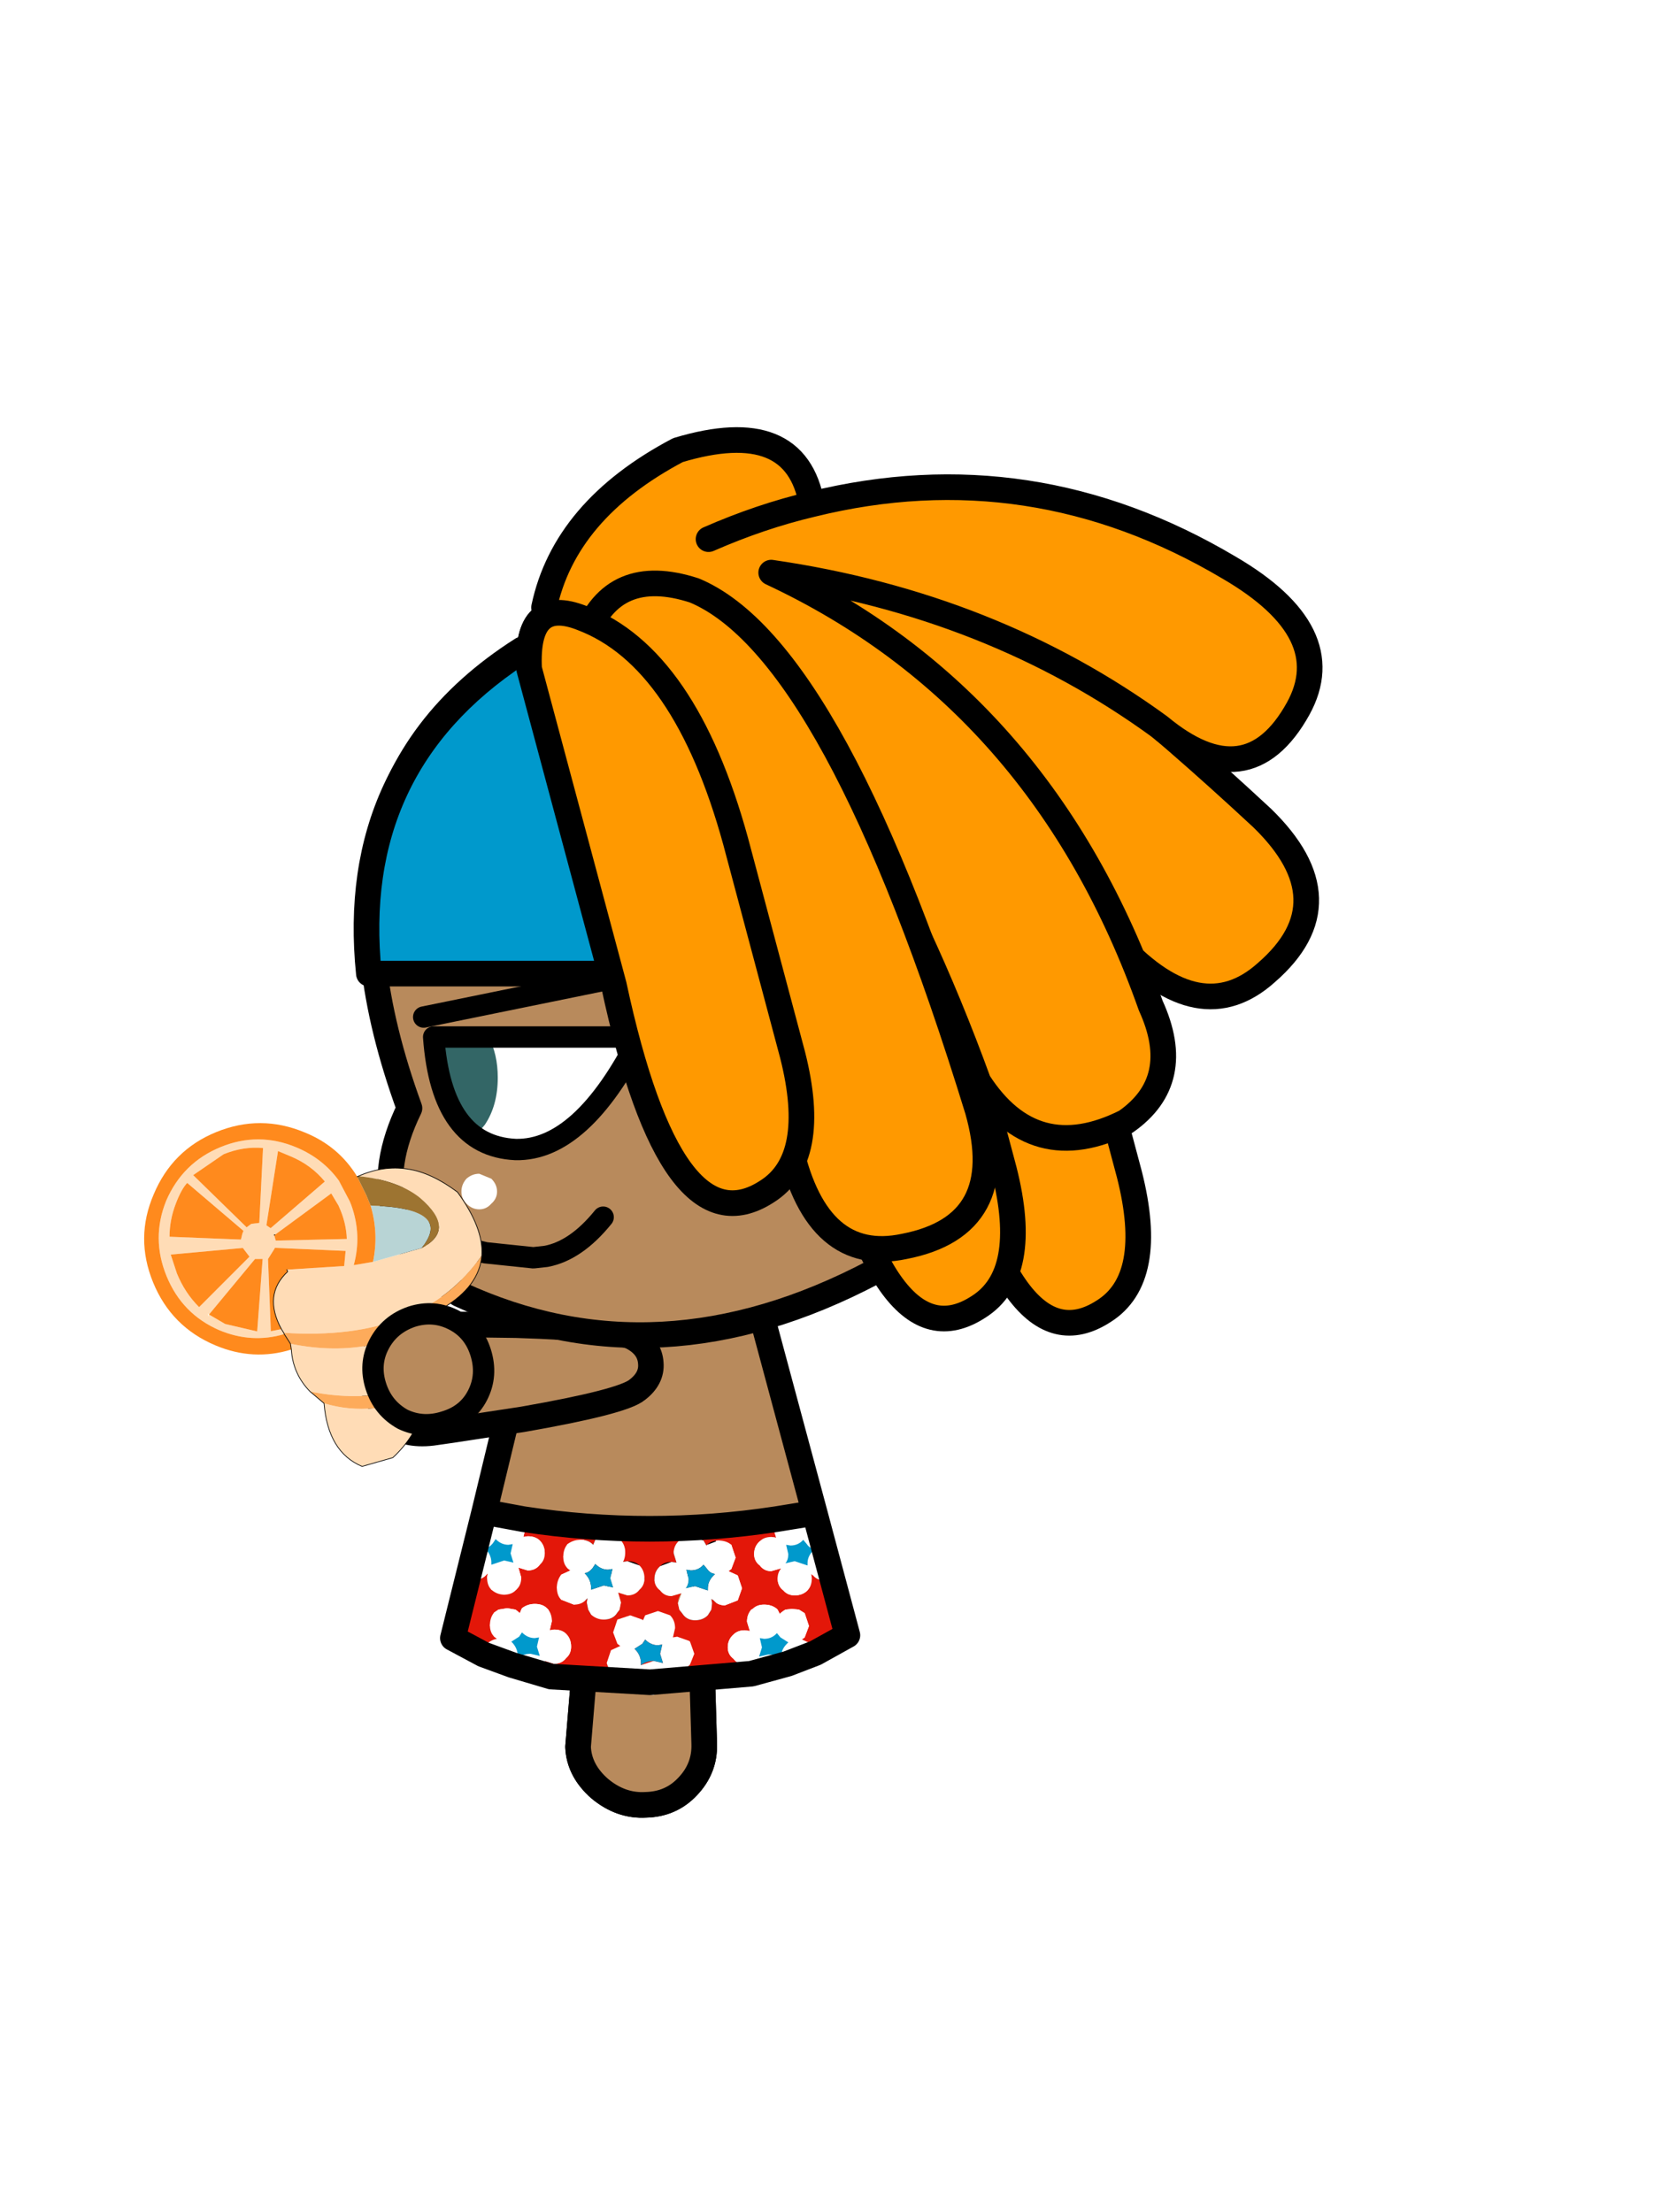 <?xml version="1.0" encoding="UTF-8" standalone="no"?>
<svg xmlns:xlink="http://www.w3.org/1999/xlink" height="155.3px" width="117.75px" xmlns="http://www.w3.org/2000/svg">
  <g transform="matrix(1.0, 0.0, 0.0, 1.0, 45.4, 127.75)">
    <use height="22.4" id="mc24100" transform="matrix(-0.966, -0.259, -0.259, 0.966, 9.279, -20.599)" width="12.95" xlink:href="#sprite0"/>
    <use height="22.4" id="mc22100" transform="matrix(-0.966, -0.259, -0.259, 0.966, 9.279, -20.599)" width="12.95" xlink:href="#sprite0"/>
    <use height="43.25" id="mc21100" transform="matrix(1.0, 0.0, 0.0, 1.0, -9.15, -85.65)" width="20.9" xlink:href="#sprite2"/>
    <use height="20.65" id="mc20100" transform="matrix(0.925, -0.375, 0.375, 0.925, -10.113, -29.517)" width="13.2" xlink:href="#sprite4"/>
    <use height="37.35" id="mc19100" transform="matrix(1.0, 0.0, 0.0, 1.0, -14.5, -46.1)" width="29.5" xlink:href="#sprite6"/>
    <use height="17.25" id="mc18100" transform="matrix(0.126, -0.821, 0.688, -0.221, -11.83, -29.168)" width="18.75" xlink:href="#sprite12"/>
    <use height="20.65" id="mc17210" transform="matrix(0.445, 0.89, -0.89, 0.445, -3.664, -42.305)" width="13.2" xlink:href="#sprite4"/>
    <use height="51.45" id="mc15100" transform="matrix(1.0, 0.0, 0.0, 1.0, -20.25, -84.55)" width="44.95" xlink:href="#sprite13"/>
    <use height="2.5" transform="matrix(1.0, 0.0, 0.0, 1.0, -13.0, -45.35)" width="2.5" xlink:href="#shape16"/>
    <use height="4.35" transform="matrix(1.0, 0.0, 0.0, 1.0, -18.1, -43.05)" width="15.8" xlink:href="#shape17"/>
    <use height="9.4" id="mc11100" transform="matrix(1.0, 0.0, 0.0, 1.0, -15.7, -55.7)" width="16.0" xlink:href="#sprite15"/>
    <use height="25.85" id="mc10100" transform="matrix(1.0, 0.0, 0.0, 1.0, -20.55, -84.35)" width="45.0" xlink:href="#sprite17"/>
    <use height="4.5" transform="matrix(-1.0, 0.0, 0.0, 1.0, -0.2, -60.1)" width="16.2" xlink:href="#shape23"/>
    <use height="43.25" id="mc8100" transform="matrix(1.0, 0.0, 0.0, 1.0, 14.5, -77.25)" width="20.9" xlink:href="#sprite2"/>
    <use height="43.25" id="mc7100" transform="matrix(1.0, 0.0, 0.0, 1.0, 5.7, -77.55)" width="20.9" xlink:href="#sprite2"/>
    <use height="48.55" id="hide_hat2" transform="matrix(0.866, -0.5, 0.5, 0.866, -0.372, -88.926)" width="29.9" xlink:href="#sprite19"/>
    <use height="50.8" id="hide_hat" transform="matrix(1.0, 0.0, 0.0, 1.0, -8.1, -97.75)" width="55.55" xlink:href="#sprite21"/>
    <use height="48.55" id="mc4100" transform="matrix(1.0, 0.0, 0.0, 1.0, -5.2, -87.7)" width="29.9" xlink:href="#sprite19"/>
    <use height="43.25" id="mc3100" transform="matrix(1.0, 0.0, 0.0, 1.0, -9.15, -85.65)" width="20.9" xlink:href="#sprite2"/>
    <use height="32.05" id="mc2210" transform="matrix(0.759, 0.644, -0.644, 0.759, -24.768, -60.429)" width="33.45" xlink:href="#sprite23"/>
    <use height="9.35" id="mc1210" transform="matrix(0.887, 0.458, -0.458, 0.887, -17.306, -37.871)" width="9.3" xlink:href="#sprite25"/>
    <use height="0.0" id="hat" transform="matrix(1.0, 0.0, 0.0, 1.0, -33.95, -114.3)" width="0.0" xlink:href="#sprite27"/>
  </g>
  <defs>
    <g id="sprite0" transform="matrix(1.0, 0.0, 0.0, 1.0, 6.45, 11.2)">
      <use height="20.6" id="mc100" transform="matrix(1.0, 0.0, 0.0, 1.0, -5.55, -10.3)" width="11.15" xlink:href="#sprite1"/>
      <use height="22.4" transform="matrix(1.0, 0.0, 0.0, 1.0, -6.45, -11.2)" width="12.95" xlink:href="#shape1"/>
    </g>
    <g id="sprite1" transform="matrix(1.0, 0.0, 0.0, 1.0, 5.55, 10.3)">
      <use height="20.6" transform="matrix(1.0, 0.0, 0.0, 1.0, -5.55, -10.3)" width="11.15" xlink:href="#shape0"/>
    </g>
    <g id="shape0" transform="matrix(1.0, 0.0, 0.0, 1.0, 5.55, 10.3)">
      <path d="M5.4 -5.05 L3.15 7.4 Q2.65 9.0 0.9 9.85 -0.85 10.65 -2.5 10.1 -4.2 9.6 -5.0 8.1 -5.85 6.55 -5.35 4.9 L-1.7 -7.25 Q-1.2 -8.9 0.05 -9.7 1.4 -10.6 3.05 -10.1 4.6 -9.65 5.25 -8.15 5.85 -6.75 5.4 -5.05" fill="#b88a5c" fill-rule="evenodd" stroke="none"/>
    </g>
    <g id="shape1" transform="matrix(1.0, 0.0, 0.0, 1.0, 6.45, 11.2)">
      <path d="M3.05 -10.1 Q4.6 -9.65 5.25 -8.15 5.85 -6.75 5.4 -5.05 L3.15 7.4 Q2.65 9.0 0.9 9.85 -0.85 10.65 -2.5 10.1 -4.2 9.6 -5.0 8.1 -5.85 6.55 -5.35 4.9 L-1.7 -7.25 Q-1.2 -8.9 0.05 -9.7 1.4 -10.6 3.05 -10.1 Z" fill="none" stroke="#000000" stroke-linecap="round" stroke-linejoin="round" stroke-width="1.8"/>
    </g>
    <g id="sprite2" transform="matrix(1.0, 0.0, 0.0, 1.0, 10.3, 21.6)">
      <use height="41.45" id="mc100" transform="matrix(1.0, 0.0, 0.0, 1.0, -9.4, -20.7)" width="19.1" xlink:href="#sprite3"/>
      <use height="43.25" transform="matrix(1.0, 0.0, 0.0, 1.0, -10.3, -21.6)" width="20.9" xlink:href="#shape3"/>
    </g>
    <g id="sprite3" transform="matrix(1.0, 0.0, 0.0, 1.0, 9.55, 20.7)">
      <use height="41.45" transform="matrix(1.0, 0.0, 0.0, 1.0, -9.55, -20.7)" width="19.1" xlink:href="#shape2"/>
    </g>
    <g id="shape2" transform="matrix(1.0, 0.0, 0.0, 1.0, 9.55, 20.7)">
      <path d="M-9.55 -16.75 Q-9.8 -21.9 -5.8 -20.3 1.4 -17.55 4.95 -4.65 L8.95 10.35 Q10.8 17.65 7.15 19.95 0.45 24.3 -3.6 5.45 L-9.55 -16.75" fill="#ff9900" fill-rule="evenodd" stroke="none"/>
    </g>
    <g id="shape3" transform="matrix(1.0, 0.0, 0.0, 1.0, 10.3, 21.6)">
      <path d="M-9.4 -16.75 L-3.45 5.45 Q0.6 24.3 7.3 19.95 10.95 17.65 9.1 10.35 L5.1 -4.65 Q1.55 -17.55 -5.65 -20.3 -9.65 -21.9 -9.4 -16.75 Z" fill="none" stroke="#000000" stroke-linecap="round" stroke-linejoin="round" stroke-width="1.8"/>
    </g>
    <g id="sprite4" transform="matrix(1.0, 0.0, 0.0, 1.0, 6.95, 9.7)">
      <use height="17.65" id="mc100" transform="matrix(1.068, 0.0, 0.0, 1.068, -6.064, -8.798)" width="10.7" xlink:href="#sprite5"/>
      <use height="20.65" transform="matrix(1.0, 0.0, 0.0, 1.0, -6.95, -9.7)" width="13.2" xlink:href="#shape5"/>
    </g>
    <g id="sprite5" transform="matrix(1.0, 0.0, 0.0, 1.0, 5.35, 8.8)">
      <use height="17.65" transform="matrix(1.0, 0.0, 0.0, 1.0, -5.35, -8.8)" width="10.7" xlink:href="#shape4"/>
    </g>
    <g id="shape4" transform="matrix(1.0, 0.0, 0.0, 1.0, 5.35, 8.8)">
      <path d="M4.1 -8.65 Q5.05 -8.25 5.3 -7.05 5.55 -5.85 3.65 0.55 L1.75 6.3 Q1.15 8.0 -0.1 8.55 -1.55 9.15 -3.05 8.55 -4.55 7.9 -5.15 6.5 -5.65 5.15 -4.85 3.55 L-2.1 -1.85 Q1.05 -7.75 2.1 -8.4 3.15 -9.05 4.1 -8.65" fill="#b88a5c" fill-rule="evenodd" stroke="none"/>
    </g>
    <g id="shape5" transform="matrix(1.0, 0.0, 0.0, 1.0, 6.95, 9.7)">
      <path d="M1.9 -8.35 Q0.8 -7.65 -2.6 -1.35 L-4.9 3.1 Q-2.1 5.7 2.0 6.0 L3.55 1.2 Q5.6 -5.65 5.3 -6.95 5.05 -8.25 4.05 -8.65 3.0 -9.1 1.9 -8.35 M-4.9 3.1 L-5.55 4.4 Q-6.4 6.15 -5.85 7.55 -5.2 9.05 -3.6 9.7 L-0.45 9.75 Q0.9 9.15 1.55 7.35 L2.0 6.0" fill="none" stroke="#000000" stroke-linecap="round" stroke-linejoin="round" stroke-width="1.8"/>
    </g>
    <g id="sprite6" transform="matrix(1.0, 0.0, 0.0, 1.0, 14.75, 21.0)">
      <use height="11.45" id="mc300" transform="matrix(1.0, 0.0, 0.0, 1.0, -13.85, 4.0)" width="27.7" xlink:href="#sprite7"/>
      <use height="24.7" id="mc200" transform="matrix(1.0, 0.0, 0.0, 1.0, -11.65, -20.05)" width="23.25" xlink:href="#sprite8"/>
      <use height="11.25" id="mc100" transform="matrix(1.0, 0.0, 0.0, 1.0, -12.8, 3.65)" width="25.6" xlink:href="#sprite9"/>
      <use height="8.4" id="mc101" transform="matrix(1.0, 0.0, 0.0, 1.0, -11.6, 5.4)" width="23.15" xlink:href="#sprite10"/>
      <use height="5.9" transform="matrix(1.0, 0.0, 0.0, 1.0, -3.05, 10.45)" width="6.15" xlink:href="#shape10"/>
      <use height="1.8" transform="matrix(1.0, 0.0, 0.0, 1.0, -1.1, 12.45)" width="2.0" xlink:href="#sprite11"/>
      <use height="37.35" transform="matrix(1.0, 0.0, 0.0, 1.0, -14.75, -21.0)" width="29.5" xlink:href="#shape12"/>
    </g>
    <g id="sprite7" transform="matrix(1.0, 0.0, 0.0, 1.0, 0.0, 0.0)">
      <use height="11.45" transform="matrix(1.0, 0.0, 0.0, 1.0, 0.0, 0.0)" width="27.7" xlink:href="#shape6"/>
    </g>
    <g id="shape6" transform="matrix(1.0, 0.0, 0.0, 1.0, 0.0, 0.0)">
      <path d="M26.1 4.3 L26.65 4.2 27.7 8.15 25.45 9.4 25.15 8.75 24.5 8.45 24.7 8.3 25.0 7.5 24.7 6.6 24.3 6.35 23.8 6.3 23.35 6.35 Q23.15 6.45 23.0 6.6 L22.95 6.65 22.8 6.35 22.75 6.3 Q22.4 6.0 21.85 6.0 21.35 6.0 21.05 6.3 L20.95 6.35 Q20.65 6.7 20.65 7.2 L20.85 7.85 20.5 7.8 Q20.0 7.8 19.7 8.1 19.3 8.45 19.3 9.0 19.3 9.5 19.7 9.8 20.0 10.2 20.5 10.2 L21.2 10.0 Q20.95 10.3 20.95 10.7 L20.95 10.85 16.4 11.45 16.2 10.8 10.7 11.4 6.65 10.9 6.65 10.65 6.45 9.95 7.1 10.15 Q7.65 10.15 7.95 9.75 8.3 9.45 8.3 8.95 8.3 8.4 7.95 8.05 7.65 7.75 7.1 7.75 L6.8 7.8 6.95 7.15 6.7 6.35 6.6 6.25 Q6.3 5.95 5.75 5.95 5.25 5.95 4.85 6.25 L4.8 6.35 4.7 6.6 4.65 6.55 4.4 6.35 3.8 6.25 3.2 6.35 2.9 6.55 Q2.6 6.9 2.6 7.45 2.6 7.95 2.9 8.25 L3.1 8.4 Q2.75 8.45 2.45 8.7 L2.15 9.5 0.0 8.35 1.05 4.2 1.5 4.25 Q2.05 4.25 2.35 3.9 L2.45 3.8 2.4 4.1 Q2.4 4.65 2.7 4.95 L3.6 5.3 4.45 4.95 4.8 4.1 4.6 3.4 5.25 3.6 Q5.8 3.6 6.1 3.2 L6.45 2.4 Q6.45 1.85 6.1 1.5 5.8 1.2 5.25 1.2 L4.95 1.25 5.1 0.6 4.95 0.0 Q13.8 1.35 22.7 0.0 L22.5 0.65 22.7 1.3 22.35 1.25 Q21.85 1.25 21.55 1.55 21.15 1.9 21.15 2.45 21.15 2.95 21.55 3.25 21.85 3.65 22.35 3.65 L23.05 3.45 Q22.8 3.75 22.8 4.15 22.8 4.7 23.2 5.0 23.5 5.35 24.0 5.35 24.55 5.35 24.9 5.0 L25.2 4.15 25.15 3.85 25.3 3.95 Q25.6 4.3 26.1 4.3 M17.8 1.85 L17.6 1.5 Q17.25 1.2 16.7 1.2 16.2 1.2 15.9 1.5 15.5 1.85 15.5 2.4 L15.7 3.05 15.35 3.0 Q14.85 3.0 14.55 3.3 14.15 3.65 14.15 4.2 14.15 4.7 14.55 5.0 14.85 5.4 15.35 5.4 L16.05 5.2 Q15.8 5.5 15.8 5.9 L15.9 6.35 16.2 6.75 Q16.5 7.1 17.0 7.1 17.55 7.1 17.9 6.75 L18.15 6.35 18.2 5.9 18.15 5.6 18.3 5.7 Q18.6 6.05 19.1 6.05 L20.0 5.7 20.3 4.85 20.0 3.95 19.35 3.65 19.55 3.5 19.85 2.7 19.55 1.8 Q19.2 1.5 18.65 1.5 18.15 1.5 17.85 1.8 L17.8 1.85 M11.75 1.45 Q11.45 1.15 10.9 1.15 10.4 1.15 10.0 1.45 L9.85 1.8 9.8 1.75 Q9.5 1.45 8.95 1.45 8.45 1.45 8.05 1.75 7.75 2.1 7.75 2.65 7.75 3.15 8.05 3.45 L8.25 3.6 7.6 3.9 Q7.3 4.3 7.3 4.8 7.3 5.35 7.6 5.65 L8.5 6.0 9.35 5.65 9.45 5.55 9.4 5.85 9.5 6.35 9.7 6.7 10.6 7.05 Q11.15 7.05 11.45 6.7 L11.7 6.35 11.8 5.85 11.6 5.15 12.25 5.35 Q12.8 5.35 13.1 4.95 13.45 4.65 13.45 4.15 L13.1 3.25 Q12.8 2.95 12.25 2.95 L11.95 3.0 12.1 2.35 Q12.1 1.8 11.75 1.45" fill="#e31709" fill-rule="evenodd" stroke="none"/>
    </g>
    <g id="sprite8" transform="matrix(1.0, 0.0, 0.0, 1.0, 11.65, 12.35)">
      <use height="24.7" transform="matrix(1.0, 0.0, 0.0, 1.0, -11.65, -12.35)" width="23.25" xlink:href="#shape7"/>
    </g>
    <g id="shape7" transform="matrix(1.0, 0.0, 0.0, 1.0, 11.65, 12.35)">
      <path d="M-8.9 11.7 L-10.8 11.35 -11.65 11.2 -8.75 -0.45 8.6 -0.45 11.6 11.2 10.7 11.4 8.85 11.7 Q-0.05 13.05 -8.9 11.7 M5.55 -12.35 L8.6 -0.45 -8.75 -0.45 -6.95 -12.3 5.55 -12.35" fill="#b88a5c" fill-rule="evenodd" stroke="none"/>
    </g>
    <g id="sprite9" transform="matrix(1.0, 0.0, 0.0, 1.0, 12.8, 5.6)">
      <use height="11.25" transform="matrix(1.0, 0.0, 0.0, 1.0, -12.8, -5.6)" width="25.6" xlink:href="#shape8"/>
    </g>
    <g id="shape8" transform="matrix(1.0, 0.0, 0.0, 1.0, 12.8, 5.6)">
      <path d="M9.85 -3.4 L9.55 -3.45 9.7 -2.8 Q9.7 -2.4 9.5 -2.15 L10.15 -2.3 11.05 -2.0 11.05 -2.15 Q11.05 -2.65 11.45 -3.05 L11.55 -3.15 Q11.2 -3.2 11.0 -3.5 L10.75 -3.8 Q10.4 -3.4 9.85 -3.4 M3.75 -2.05 Q3.4 -1.65 2.85 -1.65 L2.55 -1.7 2.7 -1.05 Q2.7 -0.65 2.5 -0.4 L3.15 -0.55 4.05 -0.25 4.05 -0.4 Q4.05 -0.9 4.45 -1.3 L4.55 -1.4 Q4.2 -1.45 4.0 -1.75 L3.75 -2.05 M3.95 -3.4 L4.0 -3.45 4.8 -3.75 5.7 -3.45 6.0 -2.55 5.7 -1.75 5.5 -1.6 6.15 -1.3 6.45 -0.4 6.15 0.45 5.25 0.8 Q4.75 0.8 4.45 0.45 L4.3 0.35 4.35 0.65 4.3 1.1 4.05 1.5 Q3.7 1.85 3.15 1.85 2.65 1.85 2.35 1.5 L2.05 1.1 1.95 0.65 2.2 -0.05 1.5 0.15 Q1.0 0.15 0.7 -0.25 0.3 -0.55 0.3 -1.05 0.3 -1.6 0.7 -1.95 L1.5 -2.25 1.85 -2.2 1.65 -2.85 Q1.65 -3.4 2.05 -3.75 L2.85 -4.05 3.75 -3.75 3.95 -3.4 M8.85 -5.25 L10.7 -5.55 10.75 -5.5 10.95 -5.15 11.0 -5.2 Q11.25 -5.5 11.65 -5.5 L12.8 -1.05 12.25 -0.95 Q11.75 -0.95 11.45 -1.3 L11.3 -1.4 11.35 -1.1 Q11.35 -0.55 11.05 -0.25 10.7 0.1 10.15 0.1 9.65 0.1 9.35 -0.25 8.95 -0.55 8.95 -1.1 L9.2 -1.8 8.5 -1.6 Q8.0 -1.6 7.7 -2.0 7.3 -2.3 7.3 -2.8 7.3 -3.35 7.7 -3.7 L8.5 -4.0 8.85 -3.95 8.65 -4.6 8.85 -5.25 M10.65 3.2 L11.3 3.5 11.6 4.15 9.65 4.9 7.1 5.6 7.1 5.45 Q7.1 5.05 7.35 4.75 L6.65 4.95 Q6.15 4.95 5.85 4.55 5.45 4.25 5.45 3.75 5.45 3.2 5.85 2.85 6.15 2.55 6.65 2.55 L7.0 2.6 6.8 1.95 Q6.8 1.45 7.1 1.1 L7.2 1.05 Q7.5 0.75 8.0 0.75 8.55 0.75 8.9 1.05 L8.95 1.1 9.1 1.4 9.15 1.35 9.5 1.1 9.95 1.05 10.45 1.1 10.85 1.35 11.15 2.25 10.85 3.05 10.65 3.2 M9.15 3.05 L8.9 2.75 Q8.55 3.15 8.0 3.15 L7.7 3.1 7.85 3.75 7.65 4.4 8.3 4.25 Q8.85 4.25 9.2 4.55 L9.2 4.4 Q9.2 3.9 9.6 3.5 L9.7 3.4 9.15 3.05 M-11.0 -5.2 L-10.85 -5.55 -10.8 -5.6 -8.9 -5.25 -8.75 -4.65 -8.9 -4.0 -8.6 -4.05 Q-8.05 -4.05 -7.75 -3.75 -7.4 -3.4 -7.4 -2.85 -7.4 -2.35 -7.75 -2.05 -8.05 -1.65 -8.6 -1.65 L-9.25 -1.85 -9.05 -1.15 Q-9.05 -0.6 -9.4 -0.3 -9.7 0.05 -10.25 0.05 -10.75 0.05 -11.15 -0.3 L-11.45 -1.15 -11.4 -1.45 -11.5 -1.35 Q-11.8 -1.0 -12.35 -1.0 L-12.8 -1.05 -11.7 -5.55 Q-11.3 -5.5 -11.05 -5.25 L-11.0 -5.2 M-11.05 -3.55 Q-11.3 -3.25 -11.6 -3.2 L-11.5 -3.1 Q-11.15 -2.7 -11.15 -2.2 L-11.15 -2.05 -10.25 -2.35 -9.6 -2.2 -9.8 -2.85 -9.65 -3.5 -9.95 -3.45 Q-10.45 -3.45 -10.85 -3.85 L-11.05 -3.55 M-6.1 -2.6 L-5.8 -3.5 -4.9 -3.8 Q-4.35 -3.8 -4.05 -3.5 L-4.0 -3.45 -3.85 -3.8 -2.95 -4.1 Q-2.4 -4.1 -2.1 -3.8 -1.75 -3.45 -1.75 -2.9 -1.75 -2.55 -1.9 -2.25 L-1.6 -2.3 -0.75 -2.0 Q-0.4 -1.65 -0.4 -1.1 -0.4 -0.6 -0.75 -0.3 -1.05 0.1 -1.6 0.1 L-2.25 -0.1 -2.05 0.6 -2.15 1.1 -2.4 1.45 Q-2.7 1.8 -3.25 1.8 -3.75 1.8 -4.15 1.45 L-4.35 1.1 -4.45 0.6 -4.4 0.3 -4.5 0.4 Q-4.8 0.75 -5.35 0.75 L-6.25 0.4 -6.55 -0.45 -6.25 -1.35 -5.6 -1.65 -5.8 -1.8 -6.1 -2.6 M-2.95 -1.7 Q-3.45 -1.7 -3.85 -2.1 L-4.05 -1.8 Q-4.3 -1.5 -4.6 -1.45 L-4.5 -1.35 Q-4.15 -0.95 -4.15 -0.45 L-4.15 -0.3 -3.25 -0.6 -2.6 -0.45 -2.8 -1.1 -2.65 -1.75 -2.95 -1.7 M-5.9 2.8 Q-5.55 3.15 -5.55 3.7 -5.55 4.2 -5.9 4.5 -6.2 4.9 -6.75 4.9 L-7.4 4.7 -7.2 5.4 -7.2 5.65 -9.65 5.0 -11.7 4.25 -11.4 3.45 -10.75 3.15 -10.95 3.0 -11.25 2.2 -10.95 1.3 -10.65 1.1 -10.05 1.0 -9.45 1.1 -9.2 1.3 -9.15 1.35 -9.05 1.1 -9.0 1.0 Q-8.6 0.7 -8.1 0.7 -7.55 0.7 -7.25 1.0 L-7.15 1.1 Q-6.9 1.45 -6.9 1.9 L-7.05 2.55 -6.75 2.5 Q-6.2 2.5 -5.9 2.8 M-9.2 3.0 L-9.75 3.35 -9.65 3.45 Q-9.3 3.85 -9.3 4.35 L-9.3 4.5 Q-8.9 4.2 -8.4 4.2 L-7.75 4.35 -7.95 3.7 -7.8 3.05 -8.1 3.1 Q-8.6 3.1 -9.0 2.7 L-9.2 3.0" fill="#ffffff" fill-rule="evenodd" stroke="none"/>
    </g>
    <g id="sprite10" transform="matrix(1.0, 0.0, 0.0, 1.0, 11.6, 4.2)">
      <use height="8.4" transform="matrix(1.0, 0.0, 0.0, 1.0, -11.6, -4.2)" width="23.15" xlink:href="#shape9"/>
    </g>
    <g id="shape9" transform="matrix(1.0, 0.0, 0.0, 1.0, 11.6, 4.2)">
      <path d="M4.55 -1.75 L4.45 -1.65 Q4.05 -1.25 4.05 -0.75 L4.05 -0.6 3.15 -0.9 2.5 -0.75 Q2.7 -1.0 2.7 -1.4 L2.55 -2.05 2.85 -2.0 Q3.4 -2.0 3.75 -2.4 L4.0 -2.1 Q4.2 -1.8 4.55 -1.75 M9.7 -3.15 L9.55 -3.8 9.85 -3.75 Q10.4 -3.75 10.75 -4.15 L11.0 -3.85 Q11.2 -3.55 11.55 -3.5 L11.45 -3.4 Q11.05 -3.0 11.05 -2.5 L11.05 -2.35 10.15 -2.65 9.5 -2.5 Q9.7 -2.75 9.7 -3.15 M9.15 2.7 L9.7 3.05 9.6 3.15 Q9.2 3.55 9.2 4.05 L9.2 4.2 Q8.85 3.9 8.3 3.9 L7.65 4.05 7.85 3.4 7.7 2.75 8.0 2.8 Q8.55 2.8 8.9 2.4 L9.15 2.7 M-9.2 2.65 L-9.0 2.35 Q-8.6 2.75 -8.1 2.75 L-7.8 2.7 -7.95 3.35 -7.75 4.0 -8.4 3.85 Q-8.9 3.85 -9.3 4.15 L-9.3 4.0 Q-9.3 3.5 -9.65 3.1 L-9.75 3.0 -9.2 2.65 M-2.95 -2.05 L-2.65 -2.1 -2.8 -1.45 -2.6 -0.8 -3.25 -0.95 -4.15 -0.65 -4.15 -0.8 Q-4.15 -1.3 -4.5 -1.7 L-4.6 -1.8 Q-4.3 -1.85 -4.05 -2.15 L-3.85 -2.45 Q-3.45 -2.05 -2.95 -2.05 M-11.05 -3.9 L-10.85 -4.2 Q-10.45 -3.8 -9.95 -3.8 L-9.65 -3.85 -9.8 -3.2 -9.6 -2.55 -10.25 -2.7 -11.15 -2.4 -11.15 -2.55 Q-11.15 -3.05 -11.5 -3.45 L-11.6 -3.55 Q-11.3 -3.6 -11.05 -3.9" fill="#0099cc" fill-rule="evenodd" stroke="none"/>
    </g>
    <g id="shape10" transform="matrix(1.0, 0.0, 0.0, 1.0, 3.1, 2.95)">
      <path d="M0.5 -0.55 Q0.0 -0.55 -0.4 -0.95 L-0.6 -0.65 -1.15 -0.3 -1.05 -0.2 Q-0.7 0.2 -0.7 0.7 L-0.7 0.85 0.2 0.55 0.85 0.7 0.65 0.05 0.8 -0.6 0.5 -0.55 M2.75 -0.8 L3.05 0.05 2.75 0.8 2.7 0.85 Q2.4 1.25 1.85 1.25 L1.2 1.05 1.4 1.75 1.3 2.25 1.05 2.6 0.2 2.95 Q-0.3 2.95 -0.7 2.6 L-0.9 2.25 -1.0 1.75 -0.95 1.45 -1.05 1.55 Q-1.35 1.9 -1.9 1.9 L-2.8 1.55 -3.1 0.7 -2.8 -0.2 -2.15 -0.5 -2.35 -0.65 -2.65 -1.45 -2.35 -2.35 -1.45 -2.65 -0.6 -2.35 -0.55 -2.3 -0.4 -2.65 0.5 -2.95 1.35 -2.65 Q1.7 -2.3 1.7 -1.75 L1.55 -1.1 1.85 -1.15 2.7 -0.85 2.75 -0.8" fill="#ffffff" fill-rule="evenodd" stroke="none"/>
    </g>
    <g id="sprite11" transform="matrix(1.0, 0.0, 0.0, 1.0, 0.0, 0.0)">
      <use height="1.8" transform="matrix(1.0, 0.0, 0.0, 1.0, 0.0, 0.0)" width="2.0" xlink:href="#shape11"/>
    </g>
    <g id="shape11" transform="matrix(1.0, 0.0, 0.0, 1.0, 0.0, 0.0)">
      <path d="M1.65 0.4 L1.95 0.35 1.8 1.0 2.0 1.65 1.35 1.5 Q0.85 1.5 0.45 1.8 L0.45 1.65 Q0.45 1.15 0.1 0.75 L0.0 0.65 0.55 0.3 0.75 0.0 Q1.15 0.4 1.65 0.4" fill="#0099cc" fill-rule="evenodd" stroke="none"/>
    </g>
    <g id="shape12" transform="matrix(1.0, 0.0, 0.0, 1.0, 14.75, 21.0)">
      <path d="M8.85 4.0 Q-0.05 5.35 -8.9 4.0 L-10.8 3.65 -11.65 3.5 -13.85 12.35 -11.7 13.5 -9.65 14.25 -6.95 15.05 0.0 15.45 7.1 14.85 9.65 14.15 11.6 13.4 13.85 12.15 11.55 3.55 10.7 3.7 8.85 4.0 M-11.65 3.5 L-5.95 -20.1 5.2 -20.05 11.55 3.55" fill="none" stroke="#000000" stroke-linecap="round" stroke-linejoin="round" stroke-width="1.8"/>
    </g>
    <g id="sprite12" transform="matrix(1.0, 0.0, 0.0, 1.0, 8.85, 8.45)">
      <use height="17.25" transform="matrix(1.0, 0.0, 0.0, 1.0, -8.85, -8.45)" width="18.75" xlink:href="#shape13"/>
    </g>
    <g id="shape13" transform="matrix(1.0, 0.0, 0.0, 1.0, 8.85, 8.45)">
      <path d="M3.0 -7.25 Q5.1 -6.7 6.8 -5.1 8.7 -3.25 9.1 -0.8 L9.15 -0.4 9.15 0.35 Q9.15 1.9 8.6 3.3 8.0 4.65 6.8 5.8 4.4 8.05 1.05 8.05 L-1.05 7.8 -1.9 7.5 Q-4.05 7.05 -5.75 5.45 -7.65 3.6 -8.0 1.15 L-8.1 0.0 Q-8.1 -3.2 -5.75 -5.45 -3.35 -7.7 0.05 -7.7 L2.15 -7.45 3.0 -7.25 Z" fill="none" stroke="#ffffff" stroke-linecap="round" stroke-linejoin="round" stroke-width="1.5"/>
    </g>
    <g id="sprite13" transform="matrix(1.0, 0.0, 0.0, 1.0, 22.45, 24.95)">
      <use height="49.65" id="mc100" transform="matrix(1.0, 0.0, 0.0, 1.0, -21.55, -24.05)" width="43.15" xlink:href="#sprite14"/>
      <use height="51.45" transform="matrix(1.0, 0.0, 0.0, 1.0, -22.45, -24.95)" width="44.95" xlink:href="#shape15"/>
    </g>
    <g id="sprite14" transform="matrix(1.0, 0.0, 0.0, 1.0, 21.55, 24.8)">
      <use height="49.65" transform="matrix(1.0, 0.0, 0.0, 1.0, -21.55, -24.8)" width="43.15" xlink:href="#shape14"/>
    </g>
    <g id="shape14" transform="matrix(1.0, 0.0, 0.0, 1.0, 21.55, 24.8)">
      <path d="M-15.35 21.95 Q-22.75 16.9 -18.85 8.9 -26.9 -13.15 -10.95 -23.3 5.75 -28.5 21.3 -15.85 23.2 15.3 13.75 20.4 -1.4 28.4 -15.35 21.95" fill="#b88a5c" fill-rule="evenodd" stroke="none"/>
    </g>
    <g id="shape15" transform="matrix(1.0, 0.0, 0.0, 1.0, 22.45, 24.95)">
      <path d="M-15.35 22.7 Q-1.4 29.15 13.75 21.15 23.2 16.05 21.3 -15.1 5.75 -27.75 -10.95 -22.55 -26.9 -12.4 -18.85 9.65 -22.75 17.65 -15.35 22.7 Z" fill="none" stroke="#000000" stroke-linecap="round" stroke-linejoin="round" stroke-width="1.8"/>
    </g>
    <g id="shape16" transform="matrix(1.0, 0.0, 0.0, 1.0, -0.15, 1.25)">
      <path d="M1.4 -1.25 L2.25 -0.9 Q2.65 -0.5 2.65 0.0 2.65 0.5 2.25 0.85 1.9 1.25 1.4 1.25 0.9 1.25 0.5 0.85 0.15 0.5 0.15 0.0 0.15 -0.5 0.5 -0.9 0.9 -1.25 1.4 -1.25" fill="#ffffff" fill-rule="evenodd" stroke="none"/>
    </g>
    <g id="shape17" transform="matrix(1.0, 0.0, 0.0, 1.0, 18.1, 43.05)">
      <path d="M-17.35 -42.2 Q-14.3 -40.45 -11.3 -39.8 L-7.95 -39.45 -7.05 -39.55 Q-4.95 -39.95 -3.05 -42.3" fill="none" stroke="#000000" stroke-linecap="round" stroke-linejoin="round" stroke-width="1.5"/>
    </g>
    <g id="sprite15" transform="matrix(1.0, 0.0, 0.0, 1.0, 8.35, 4.45)">
      <use height="8.35" transform="matrix(1.0, 0.0, 0.0, 1.0, -7.6, -4.15)" width="15.25" xlink:href="#shape18"/>
      <use height="7.0" id="mc100" transform="matrix(1.0, 0.0, 0.0, 1.0, -7.6, -3.7)" width="4.5" xlink:href="#sprite16"/>
      <use height="9.4" transform="matrix(1.0, 0.0, 0.0, 1.0, -8.35, -4.45)" width="15.95" xlink:href="#shape20"/>
    </g>
    <g id="shape18" transform="matrix(1.0, 0.0, 0.0, 1.0, 7.6, 4.15)">
      <path d="M-7.6 -4.15 L7.65 -4.15 Q3.35 4.35 -1.55 4.2 -7.05 3.95 -7.6 -4.15" fill="#ffffff" fill-rule="evenodd" stroke="none"/>
    </g>
    <g id="sprite16" transform="matrix(1.0, 0.0, 0.0, 1.0, 2.25, 3.5)">
      <use height="7.0" transform="matrix(1.0, 0.0, 0.0, 1.0, -2.25, -3.5)" width="4.5" xlink:href="#shape19"/>
    </g>
    <g id="shape19" transform="matrix(1.0, 0.0, 0.0, 1.0, 2.25, 3.5)">
      <path d="M1.6 -3.5 Q2.25 -2.3 2.25 -0.65 2.25 1.3 1.35 2.65 L0.65 3.5 Q-1.9 1.7 -2.25 -3.5 L1.6 -3.5" fill="#336666" fill-rule="evenodd" stroke="none"/>
    </g>
    <g id="shape20" transform="matrix(1.0, 0.0, 0.0, 1.0, 8.35, 4.45)">
      <path d="M-7.6 -3.7 Q-7.05 3.95 -1.85 4.2 2.8 4.3 6.85 -3.7 L-7.6 -3.7 Z" fill="none" stroke="#000000" stroke-linecap="round" stroke-linejoin="round" stroke-width="1.5"/>
    </g>
    <g id="sprite17" transform="matrix(1.0, 0.0, 0.0, 1.0, 22.45, 12.95)">
      <use height="24.05" id="mc100" transform="matrix(1.0, 0.0, 0.0, 1.0, -21.55, -12.05)" width="43.2" xlink:href="#sprite18"/>
      <use height="25.85" transform="matrix(1.0, 0.0, 0.0, 1.0, -22.45, -12.95)" width="45.0" xlink:href="#shape22"/>
    </g>
    <g id="sprite18" transform="matrix(1.0, 0.0, 0.0, 1.0, 21.6, 12.05)">
      <use height="24.05" transform="matrix(1.0, 0.0, 0.0, 1.0, -21.6, -12.05)" width="43.2" xlink:href="#shape21"/>
    </g>
    <g id="shape21" transform="matrix(1.0, 0.0, 0.0, 1.0, 21.6, 12.05)">
      <path d="M21.25 -2.8 Q21.75 5.5 21.5 12.0 L-21.45 12.0 Q-22.95 -2.55 -11.0 -10.45 5.7 -15.85 21.25 -2.8" fill="#0099cc" fill-rule="evenodd" stroke="none"/>
    </g>
    <g id="shape22" transform="matrix(1.0, 0.0, 0.0, 1.0, 22.45, 12.95)">
      <path d="M21.3 -2.8 Q5.75 -15.85 -10.95 -10.45 -22.9 -2.55 -21.4 12.0 L21.55 12.0 Q21.8 5.5 21.3 -2.8 Z" fill="none" stroke="#000000" stroke-linecap="round" stroke-linejoin="round" stroke-width="1.8"/>
    </g>
    <g id="shape23" transform="matrix(1.0, 0.0, 0.0, 1.0, 8.1, 2.25)">
      <path d="M7.35 1.5 L-7.35 -1.5" fill="none" stroke="#000000" stroke-linecap="round" stroke-linejoin="round" stroke-width="1.5"/>
    </g>
    <g id="sprite19" transform="matrix(1.0, 0.0, 0.0, 1.0, 14.95, 24.25)">
      <use height="46.75" id="mc100" transform="matrix(1.0, 0.0, 0.0, 1.0, -14.05, -23.35)" width="28.1" xlink:href="#sprite20"/>
      <use height="48.55" transform="matrix(1.0, 0.0, 0.0, 1.0, -14.95, -24.25)" width="29.9" xlink:href="#shape25"/>
    </g>
    <g id="sprite20" transform="matrix(1.0, 0.0, 0.0, 1.0, 14.05, 23.35)">
      <use height="46.75" transform="matrix(1.0, 0.0, 0.0, 1.0, -14.05, -23.35)" width="28.1" xlink:href="#shape24"/>
    </g>
    <g id="shape24" transform="matrix(1.0, 0.0, 0.0, 1.0, 14.05, 23.35)">
      <path d="M-6.4 -22.85 Q3.55 -18.7 13.5 13.65 15.8 21.75 8.35 23.2 2.25 24.5 0.35 16.3 L-14.05 -19.6 Q-12.1 -24.7 -6.4 -22.85" fill="#ff9900" fill-rule="evenodd" stroke="none"/>
    </g>
    <g id="shape25" transform="matrix(1.0, 0.0, 0.0, 1.0, 14.95, 24.25)">
      <path d="M-6.4 -22.85 Q3.55 -18.7 13.5 13.65 15.8 21.75 8.35 23.2 2.25 24.5 0.35 16.3 L-14.05 -19.6 Q-12.1 -24.7 -6.4 -22.85 Z" fill="none" stroke="#000000" stroke-linecap="round" stroke-linejoin="round" stroke-width="1.8"/>
    </g>
    <g id="sprite21" transform="matrix(1.0, 0.0, 0.0, 1.0, 27.8, 25.65)">
      <use height="49.0" id="mc100" transform="matrix(1.0, 0.0, 0.0, 1.0, -26.9, -24.75)" width="53.75" xlink:href="#sprite22"/>
      <use height="50.8" transform="matrix(1.0, 0.0, 0.0, 1.0, -27.8, -25.65)" width="55.55" xlink:href="#shape27"/>
    </g>
    <g id="sprite22" transform="matrix(1.0, 0.0, 0.0, 1.0, 26.9, 24.5)">
      <use height="49.0" transform="matrix(1.0, 0.0, 0.0, 1.0, -26.9, -24.5)" width="53.75" xlink:href="#shape26"/>
    </g>
    <g id="shape26" transform="matrix(1.0, 0.0, 0.0, 1.0, 26.9, 24.5)">
      <path d="M21.2 -15.55 Q29.0 -11.0 26.05 -5.65 22.5 0.75 16.3 -4.4 4.55 -12.95 -10.95 -15.2 8.1 -6.3 15.7 15.2 18.1 20.45 13.95 23.35 7.5 26.6 3.6 20.55 -4.5 -1.7 -16.75 -13.15 -22.2 -10.4 -26.9 -12.75 -25.45 -19.6 -17.5 -23.8 -9.2 -26.3 -8.1 -20.0 7.3 -23.8 21.2 -15.55" fill="#ff9900" fill-rule="evenodd" stroke="none"/>
    </g>
    <g id="shape27" transform="matrix(1.0, 0.0, 0.0, 1.0, 27.8, 25.65)">
      <path d="M-15.35 -17.8 Q-11.7 -19.4 -8.1 -20.25 -9.2 -26.55 -17.5 -24.05 -25.45 -19.85 -26.9 -13.0 -22.2 -10.65 -16.75 -13.4 -4.5 -1.95 3.6 20.3 7.5 26.35 13.95 23.1 18.1 20.2 15.7 14.95 8.1 -6.55 -10.95 -15.45 4.55 -13.2 16.3 -4.65 22.5 0.5 26.05 -5.9 29.0 -11.25 21.2 -15.8 7.3 -24.05 -8.1 -20.25" fill="none" stroke="#000000" stroke-linecap="round" stroke-linejoin="round" stroke-width="1.8"/>
    </g>
    <g id="sprite23" transform="matrix(1.0, 0.0, 0.0, 1.0, 20.3, 14.1)">
      <use height="26.05" id="mc000" transform="matrix(-0.459, 0.885, 0.885, 0.459, -9.903, -14.112)" width="22.7" xlink:href="#sprite24"/>
    </g>
    <g id="sprite24" transform="matrix(1.0, 0.0, 0.0, 1.0, 11.35, 13.0)">
      <use height="26.05" transform="matrix(1.0, 0.0, 0.0, 1.0, -11.35, -13.0)" width="22.7" xlink:href="#shape28"/>
    </g>
    <g id="shape28" transform="matrix(1.0, 0.0, 0.0, 1.0, 11.35, 13.0)">
      <path d="M8.55 -1.25 L4.05 -3.65 3.55 -3.45 5.85 1.15 7.75 -0.2 8.55 -1.25 8.65 -1.15 8.6 -1.35 8.55 -1.25 M4.55 -4.7 L4.35 -3.95 9.0 -2.0 Q9.55 -3.3 9.55 -4.8 L9.45 -6.2 4.55 -4.7 M3.3 -11.35 Q1.8 -11.35 0.55 -10.7 L2.8 -5.9 3.35 -6.05 3.75 -5.95 5.85 -10.8 3.3 -11.35 M9.05 -7.4 Q8.6 -8.5 7.75 -9.4 7.0 -10.2 6.45 -10.45 L4.05 -5.8 4.2 -5.65 4.45 -5.3 9.05 -7.4 M2.15 -4.7 L2.15 -4.75 2.1 -4.7 -2.7 -5.9 -2.85 -4.9 -2.85 -4.8 Q-2.9 -3.6 -2.5 -2.5 L2.2 -4.3 2.15 -4.7 M2.2 -5.25 L2.4 -5.55 -0.35 -10.1 -1.05 -9.4 Q-2.15 -8.3 -2.6 -6.85 L2.2 -5.25 M4.2 1.65 L4.95 1.5 3.2 -3.3 2.5 -3.8 2.45 -3.85 -2.1 -1.75 -1.6 -0.8 2.25 -2.1 2.25 -1.95 Q4.5 -1.1 4.2 1.65 L4.15 1.95 4.2 1.65 M4.15 2.05 L4.15 1.95 Q-4.65 6.25 -10.9 2.2 -11.75 0.45 -11.0 -2.6 -9.8 -4.6 -8.35 -5.45 -6.85 -6.35 -4.95 -6.3 -7.45 -4.95 -8.4 -3.2 -9.95 -0.15 -7.15 0.1 L-3.6 -0.3 -2.25 -0.6 Q-3.6 -2.35 -3.7 -4.6 L-3.7 -4.9 -3.55 -6.45 -3.55 -6.5 Q-3.1 -8.4 -1.65 -9.85 0.4 -11.9 3.3 -11.9 6.2 -11.9 8.3 -9.85 10.3 -7.8 10.3 -4.9 10.3 -2.0 8.3 0.05 6.55 1.8 4.15 2.05 M4.0 2.85 L4.1 3.25 Q4.65 4.9 4.0 6.5 -1.05 9.85 -5.95 8.5 L-6.05 8.4 Q-7.2 7.15 -6.95 4.8 -1.3 6.4 4.0 2.85 M3.4 7.65 Q4.45 10.95 2.6 12.8 L0.35 13.05 Q-2.3 12.05 -3.55 9.7 0.55 9.95 3.4 7.65" fill="#ffdcb6" fill-rule="evenodd" stroke="none"/>
      <path d="M-3.6 -0.3 L-7.15 0.1 Q-10.35 -1.65 -4.95 -4.05 -4.75 -2.0 -3.6 -0.3" fill="#b8d4d5" fill-rule="evenodd" stroke="none"/>
      <path d="M9.05 -7.4 L4.45 -5.3 4.2 -5.65 4.05 -5.8 6.45 -10.45 Q7.0 -10.2 7.75 -9.4 8.6 -8.5 9.05 -7.4 M3.3 -11.35 L5.85 -10.8 3.75 -5.95 3.35 -6.05 2.8 -5.9 0.55 -10.7 Q1.8 -11.35 3.3 -11.35 M4.55 -4.7 L9.45 -6.2 9.55 -4.8 Q9.55 -3.3 9.0 -2.0 L4.35 -3.95 4.55 -4.7 M8.55 -1.25 L7.75 -0.2 5.85 1.15 3.55 -3.45 4.05 -3.65 8.55 -1.25 M2.1 -4.7 L2.15 -4.75 2.15 -4.7 2.1 -4.7 2.15 -4.7 2.2 -4.3 -2.5 -2.5 Q-2.9 -3.6 -2.85 -4.8 L-2.85 -4.9 -2.7 -5.9 2.1 -4.7 M2.2 -5.25 L-2.6 -6.85 Q-2.15 -8.3 -1.05 -9.4 L-0.35 -10.1 2.4 -5.55 2.2 -5.25 M2.25 -2.1 L-1.6 -0.8 -2.1 -1.75 2.45 -3.85 2.5 -3.8 3.2 -3.3 4.95 1.5 4.2 1.65 Q4.5 -1.1 2.25 -1.95 L2.25 -2.1 M4.15 2.05 Q6.55 1.8 8.3 0.05 10.3 -2.0 10.3 -4.9 10.3 -7.8 8.3 -9.85 6.2 -11.9 3.3 -11.9 0.4 -11.9 -1.65 -9.85 -3.1 -8.4 -3.55 -6.5 L-3.55 -6.45 -3.7 -4.9 -3.7 -4.6 Q-3.6 -2.35 -2.25 -0.6 L-3.6 -0.3 Q-4.75 -2.0 -4.95 -4.05 L-4.95 -4.85 -4.85 -6.3 Q-4.45 -8.8 -2.6 -10.6 -0.2 -13.0 3.2 -13.0 6.55 -13.0 8.95 -10.6 11.35 -8.25 11.35 -4.85 11.35 -1.45 8.95 0.95 6.9 3.0 4.1 3.25 L4.0 2.85 4.15 2.05" fill="#ff8a1d" fill-rule="evenodd" stroke="none"/>
      <path d="M8.55 -1.25 L8.6 -1.35 8.65 -1.15 8.55 -1.25" fill="#fff5cc" fill-opacity="0.502" fill-rule="evenodd" stroke="none"/>
      <path d="M4.15 1.95 L4.15 2.05 4.0 2.85 Q-1.3 6.4 -6.95 4.8 L-6.95 4.6 Q-9.9 4.15 -10.9 2.2 -4.65 6.25 4.15 1.95 M4.0 6.5 L3.4 7.65 Q0.55 9.95 -3.55 9.7 -5.1 9.4 -5.95 8.5 -1.05 9.85 4.0 6.5" fill="#fdab5b" fill-rule="evenodd" stroke="none"/>
      <path d="M-7.15 0.1 Q-9.95 -0.15 -8.4 -3.2 -7.45 -4.95 -4.95 -6.3 L-4.85 -6.3 -4.95 -4.85 -4.95 -4.05 Q-10.35 -1.65 -7.15 0.1" fill="#9d7431" fill-rule="evenodd" stroke="none"/>
      <path d="M2.1 -4.7 L2.15 -4.7 M2.25 -2.1 L2.25 -1.95 Q4.5 -1.1 4.2 1.65 L4.15 1.95 4.15 2.05 4.0 2.85 4.1 3.25 Q4.65 4.9 4.0 6.5 L3.4 7.65 Q4.45 10.95 2.6 12.8 L0.35 13.05 Q-2.3 12.05 -3.55 9.7 -5.1 9.4 -5.95 8.5 M-4.95 -6.3 Q-6.85 -6.35 -8.35 -5.45 -9.8 -4.6 -11.0 -2.6 -11.75 0.45 -10.9 2.2 M-6.05 8.4 Q-7.2 7.15 -6.95 4.8 L-6.95 4.6 Q-9.9 4.15 -10.9 2.2 M-4.85 -6.3 L-4.95 -6.3" fill="none" stroke="#000000" stroke-linecap="round" stroke-linejoin="round" stroke-width="0.05"/>
      <path d="M-5.95 8.5 L-6.05 8.4" fill="none" stroke="#000000" stroke-linecap="round" stroke-linejoin="round" stroke-width="0.05"/>
    </g>
    <g id="sprite25" transform="matrix(1.0, 0.0, 0.0, 1.0, 5.55, 3.75)">
      <use height="7.6" id="mc100" transform="matrix(1.026, 0.0, 0.0, 1.026, -4.8, -3)" width="7.6" xlink:href="#sprite26"/>
      <use height="9.35" transform="matrix(1.0, 0.0, 0.0, 1.0, -5.55, -3.75)" width="9.3" xlink:href="#shape30"/>
    </g>
    <g id="sprite26" transform="matrix(1.0, 0.0, 0.0, 1.0, 3.8, 3.8)">
      <use height="41.6" transform="matrix(0.162, 0.0, 0.0, 0.183, -3.8, -3.8)" width="46.8" xlink:href="#shape29"/>
    </g>
    <g id="shape29" transform="matrix(1.0, 0.0, 0.0, 1.0, 23.4, 20.8)">
      <path d="M16.55 -14.7 Q23.4 -8.6 23.4 0.0 23.4 8.6 16.55 14.7 9.7 20.8 0.0 20.8 -9.7 20.8 -16.55 14.7 -23.4 8.6 -23.4 0.0 -23.4 -8.6 -16.55 -14.7 -9.7 -20.8 0.0 -20.8 9.7 -20.8 16.55 -14.7" fill="#b88a5c" fill-rule="evenodd" stroke="none"/>
    </g>
    <g id="shape30" transform="matrix(1.0, 0.0, 0.0, 1.0, 5.55, 3.75)">
      <path d="M-0.9 -3.0 Q0.65 -3.0 1.8 -1.85 3.0 -0.65 3.0 0.95 3.0 2.5 1.8 3.65 0.65 4.8 -0.9 4.85 -2.5 4.8 -3.65 3.65 -4.8 2.5 -4.8 0.95 -4.8 -0.65 -3.65 -1.85 -2.5 -3.0 -0.9 -3.0 Z" fill="none" stroke="#000000" stroke-linecap="round" stroke-linejoin="round" stroke-width="1.5"/>
    </g>
  </defs>
</svg>
